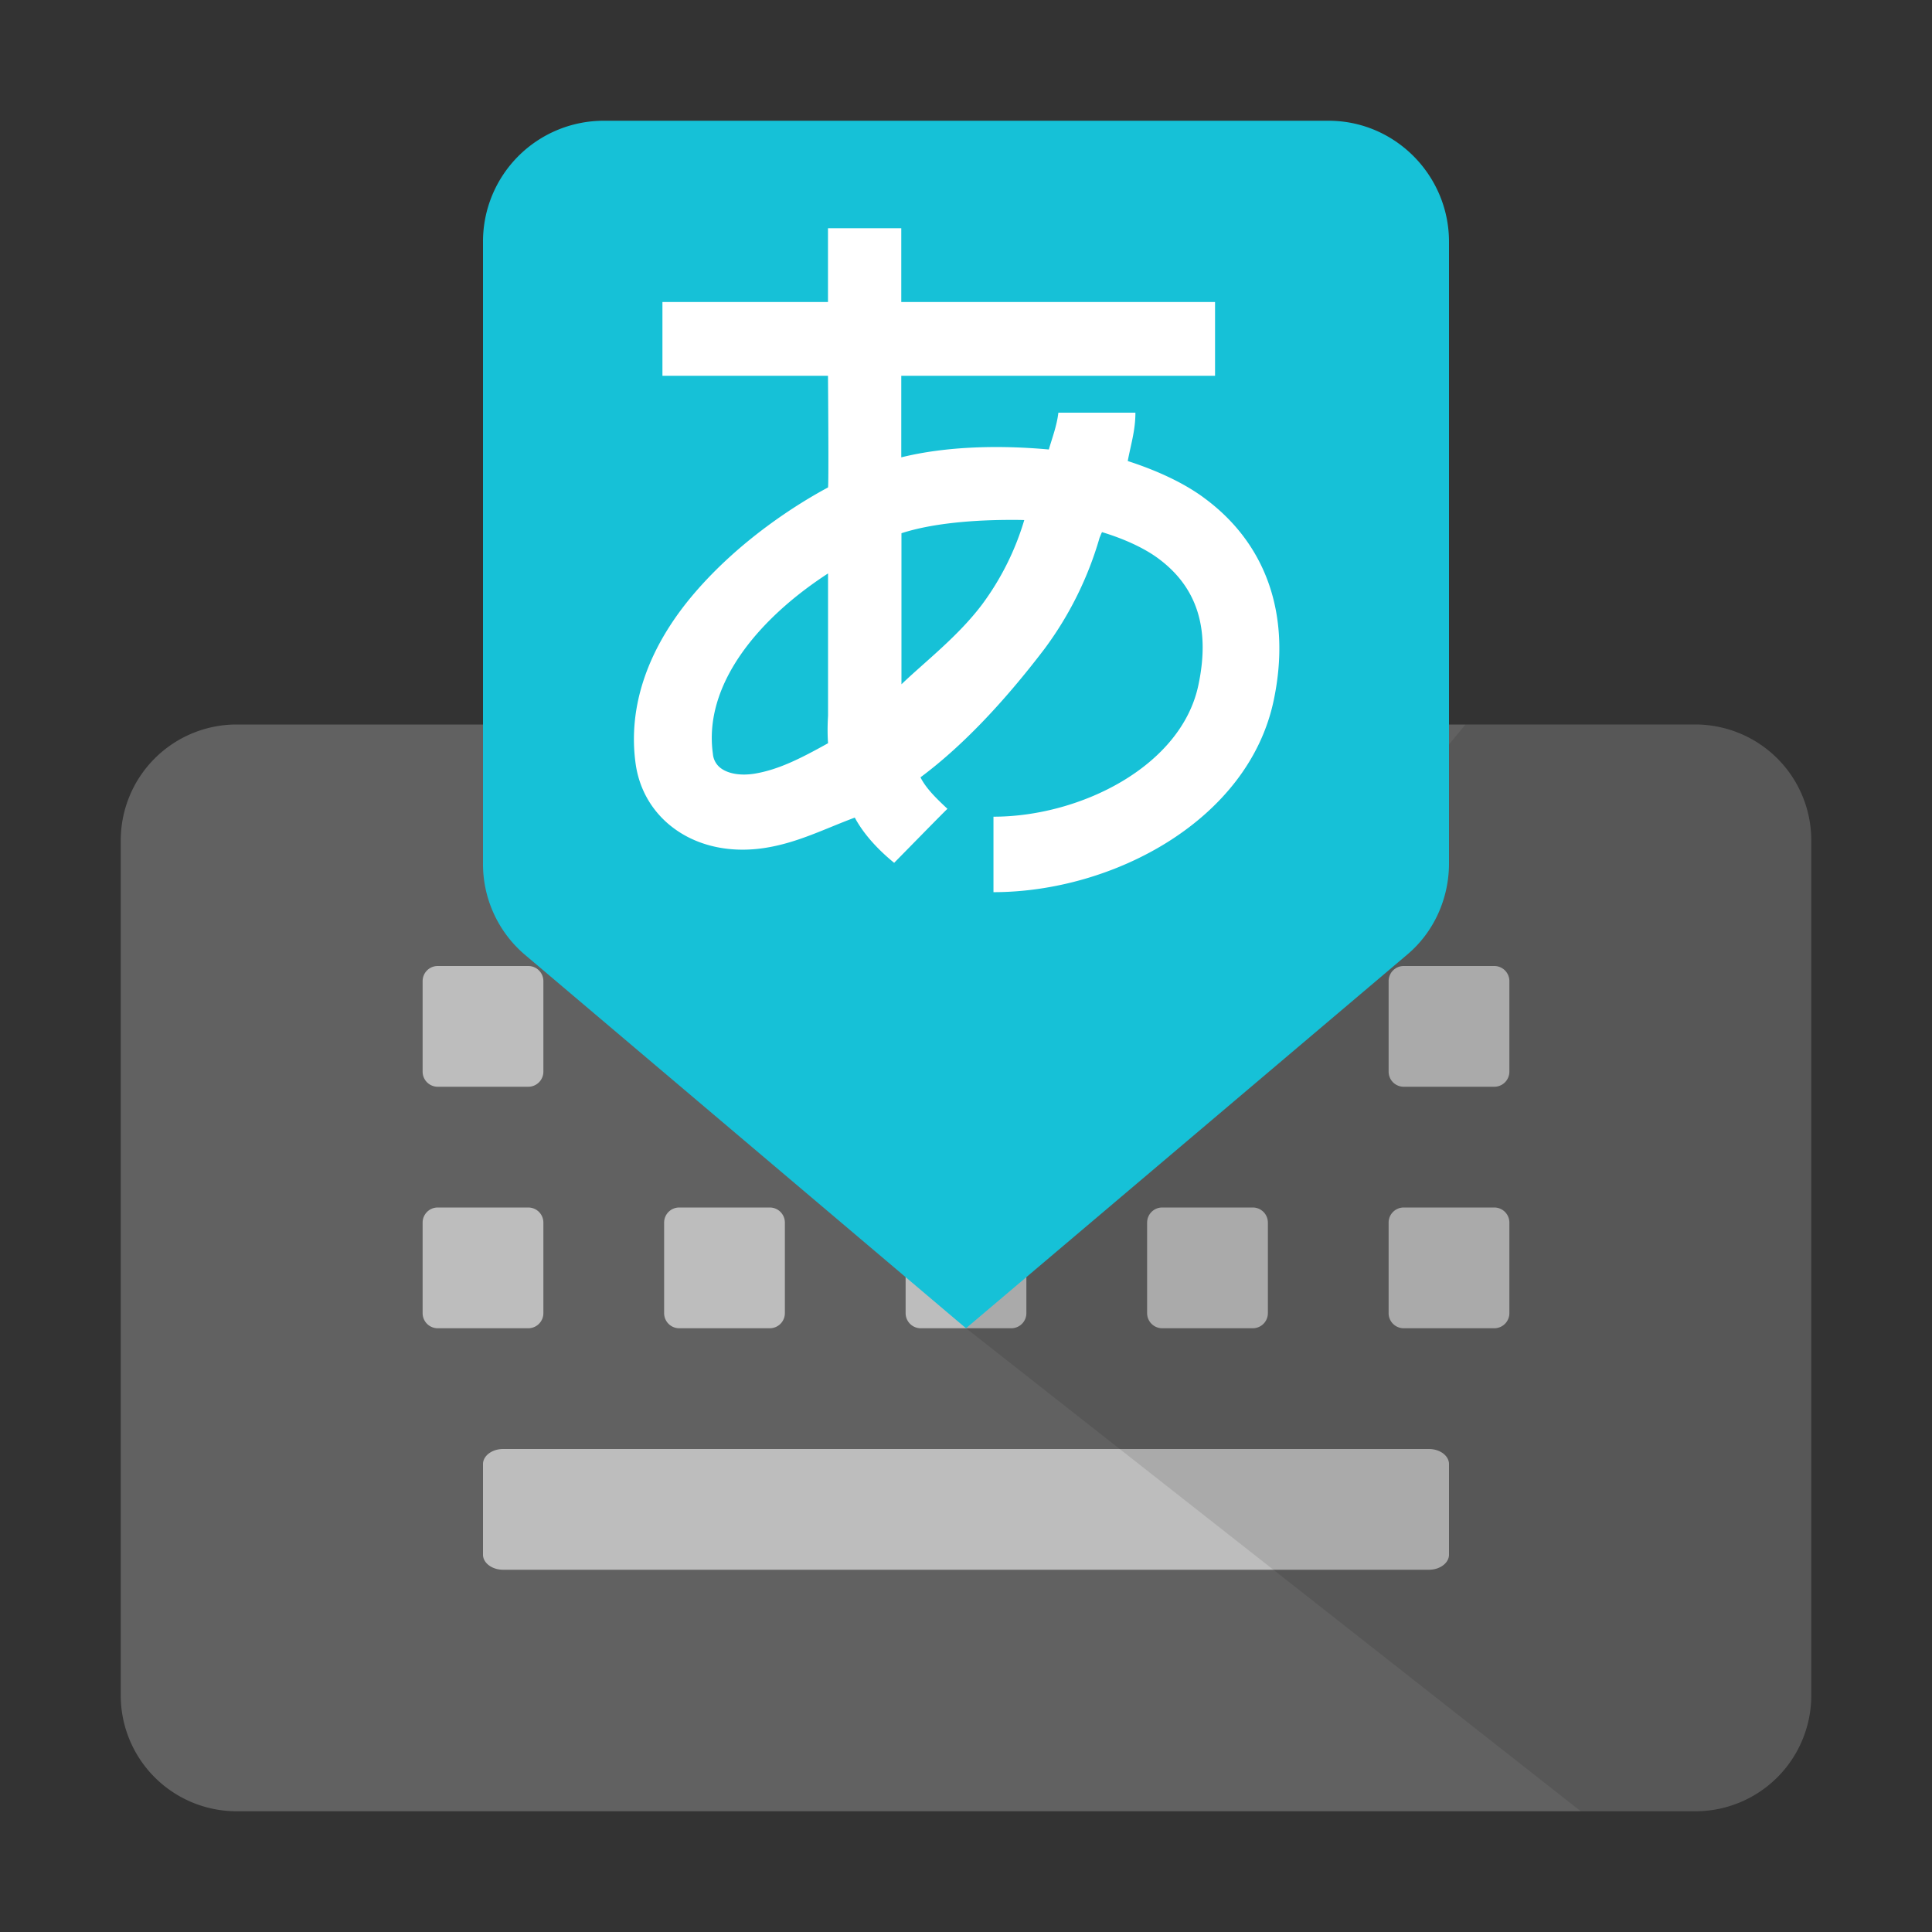 <svg viewBox="0 0 32 32" xmlns="http://www.w3.org/2000/svg"><rect x="0" y="0" width="32" height="32" fill="#333333" stroke="none"/><g fill="none"><path d="M2 13.929A1.92 1.92 0 0 1 3.91 12h24.18A1.92 1.92 0 0 1 30 13.929V28.07A1.919 1.919 0 0 1 28.09 30H3.91A1.919 1.919 0 0 1 2 28.071V13.929z" fill="#616161"/><path d="M8 24.25c0-.138.15-.25.333-.25h15.334c.184 0 .333.112.333.25v1.5c0 .138-.15.25-.333.25H8.333C8.15 26 8 25.888 8 25.75v-1.5zm-1-4a.25.25 0 0 1 .25-.25h1.5a.25.25 0 0 1 .25.25v1.5a.25.25 0 0 1-.25.25h-1.5a.25.25 0 0 1-.25-.25v-1.5zm4 0a.25.25 0 0 1 .25-.25h1.5a.25.25 0 0 1 .25.25v1.5a.25.25 0 0 1-.25.25h-1.5a.25.25 0 0 1-.25-.25v-1.5zm4 0a.25.25 0 0 1 .25-.25h1.5a.25.25 0 0 1 .25.25v1.5a.25.25 0 0 1-.25.25h-1.5a.25.25 0 0 1-.25-.25v-1.5zm4 0a.25.25 0 0 1 .25-.25h1.5a.25.25 0 0 1 .25.25v1.5a.25.25 0 0 1-.25.25h-1.5a.25.25 0 0 1-.25-.25v-1.5zm4 0a.25.25 0 0 1 .25-.25h1.5a.25.25 0 0 1 .25.25v1.5a.25.25 0 0 1-.25.25h-1.5a.25.25 0 0 1-.25-.25v-1.5zm-16-4a.25.25 0 0 1 .25-.25h1.5a.25.25 0 0 1 .25.25v1.5a.25.25 0 0 1-.25.25h-1.5a.25.25 0 0 1-.25-.25v-1.5zm16 0a.25.25 0 0 1 .25-.25h1.5a.25.25 0 0 1 .25.25v1.5a.25.25 0 0 1-.25.25h-1.5a.25.25 0 0 1-.25-.25v-1.5z" fill="#BDBDBD"/><path d="M26.182 30L16 22l8.273-10h3.818c1.054 0 1.909.863 1.909 1.929V28.07A1.919 1.919 0 0 1 28.09 30h-1.908z" fill-opacity=".1" fill="#000"/><path d="M8 4.004A2 2 0 0 1 9.994 2h12.012C23.107 2 24 2.905 24 4.004V14.3c0 .585-.252 1.138-.686 1.506L16 22l-7.314-6.193A1.973 1.973 0 0 1 8 14.3V4.004z" fill="#16C1D7"/><path d="M19.92 8.229c-.358-.258-.806-.452-1.241-.593.053-.282.127-.507.127-.801H17.53c-.026.22-.102.415-.158.61-.81-.074-1.691-.056-2.444.13V6.224h5.197V5.002h-5.197V3.78h-1.214v1.222h-2.742v1.222h2.742s.015 1.84 0 1.85c-.516.276-1.457.87-2.21 1.748-.774.902-1.11 1.881-.975 2.834.063.442.295.822.651 1.077.41.295.952.402 1.521.306.524-.087.967-.315 1.457-.497.154.287.4.544.652.749.081-.081.879-.898.883-.894-.159-.15-.348-.325-.447-.522.662-.492 1.35-1.204 2.05-2.122a5.756 5.756 0 0 0 .917-1.848c.017-.038.023-.06.04-.091.348.105.676.252.91.42.66.476.886 1.167.687 2.109-.28 1.347-1.955 2.184-3.395 2.184v1.25c1.984 0 4.23-1.195 4.643-3.184.295-1.41-.125-2.605-1.179-3.364zm-7.42 4.585c-.222.036-.423.006-.552-.084a.327.327 0 0 1-.14-.243c-.162-1.146.753-2.24 1.907-2.989v2.355c-.003.063-.015.237 0 .457-.467.26-.823.438-1.215.504zm3.767-2.803c-.401.532-.95.952-1.336 1.323V8.832c.544-.177 1.268-.221 1.822-.221.072 0 .14 0 .212.003a4.493 4.493 0 0 1-.698 1.397z" fill="#FFF"/></g></svg>